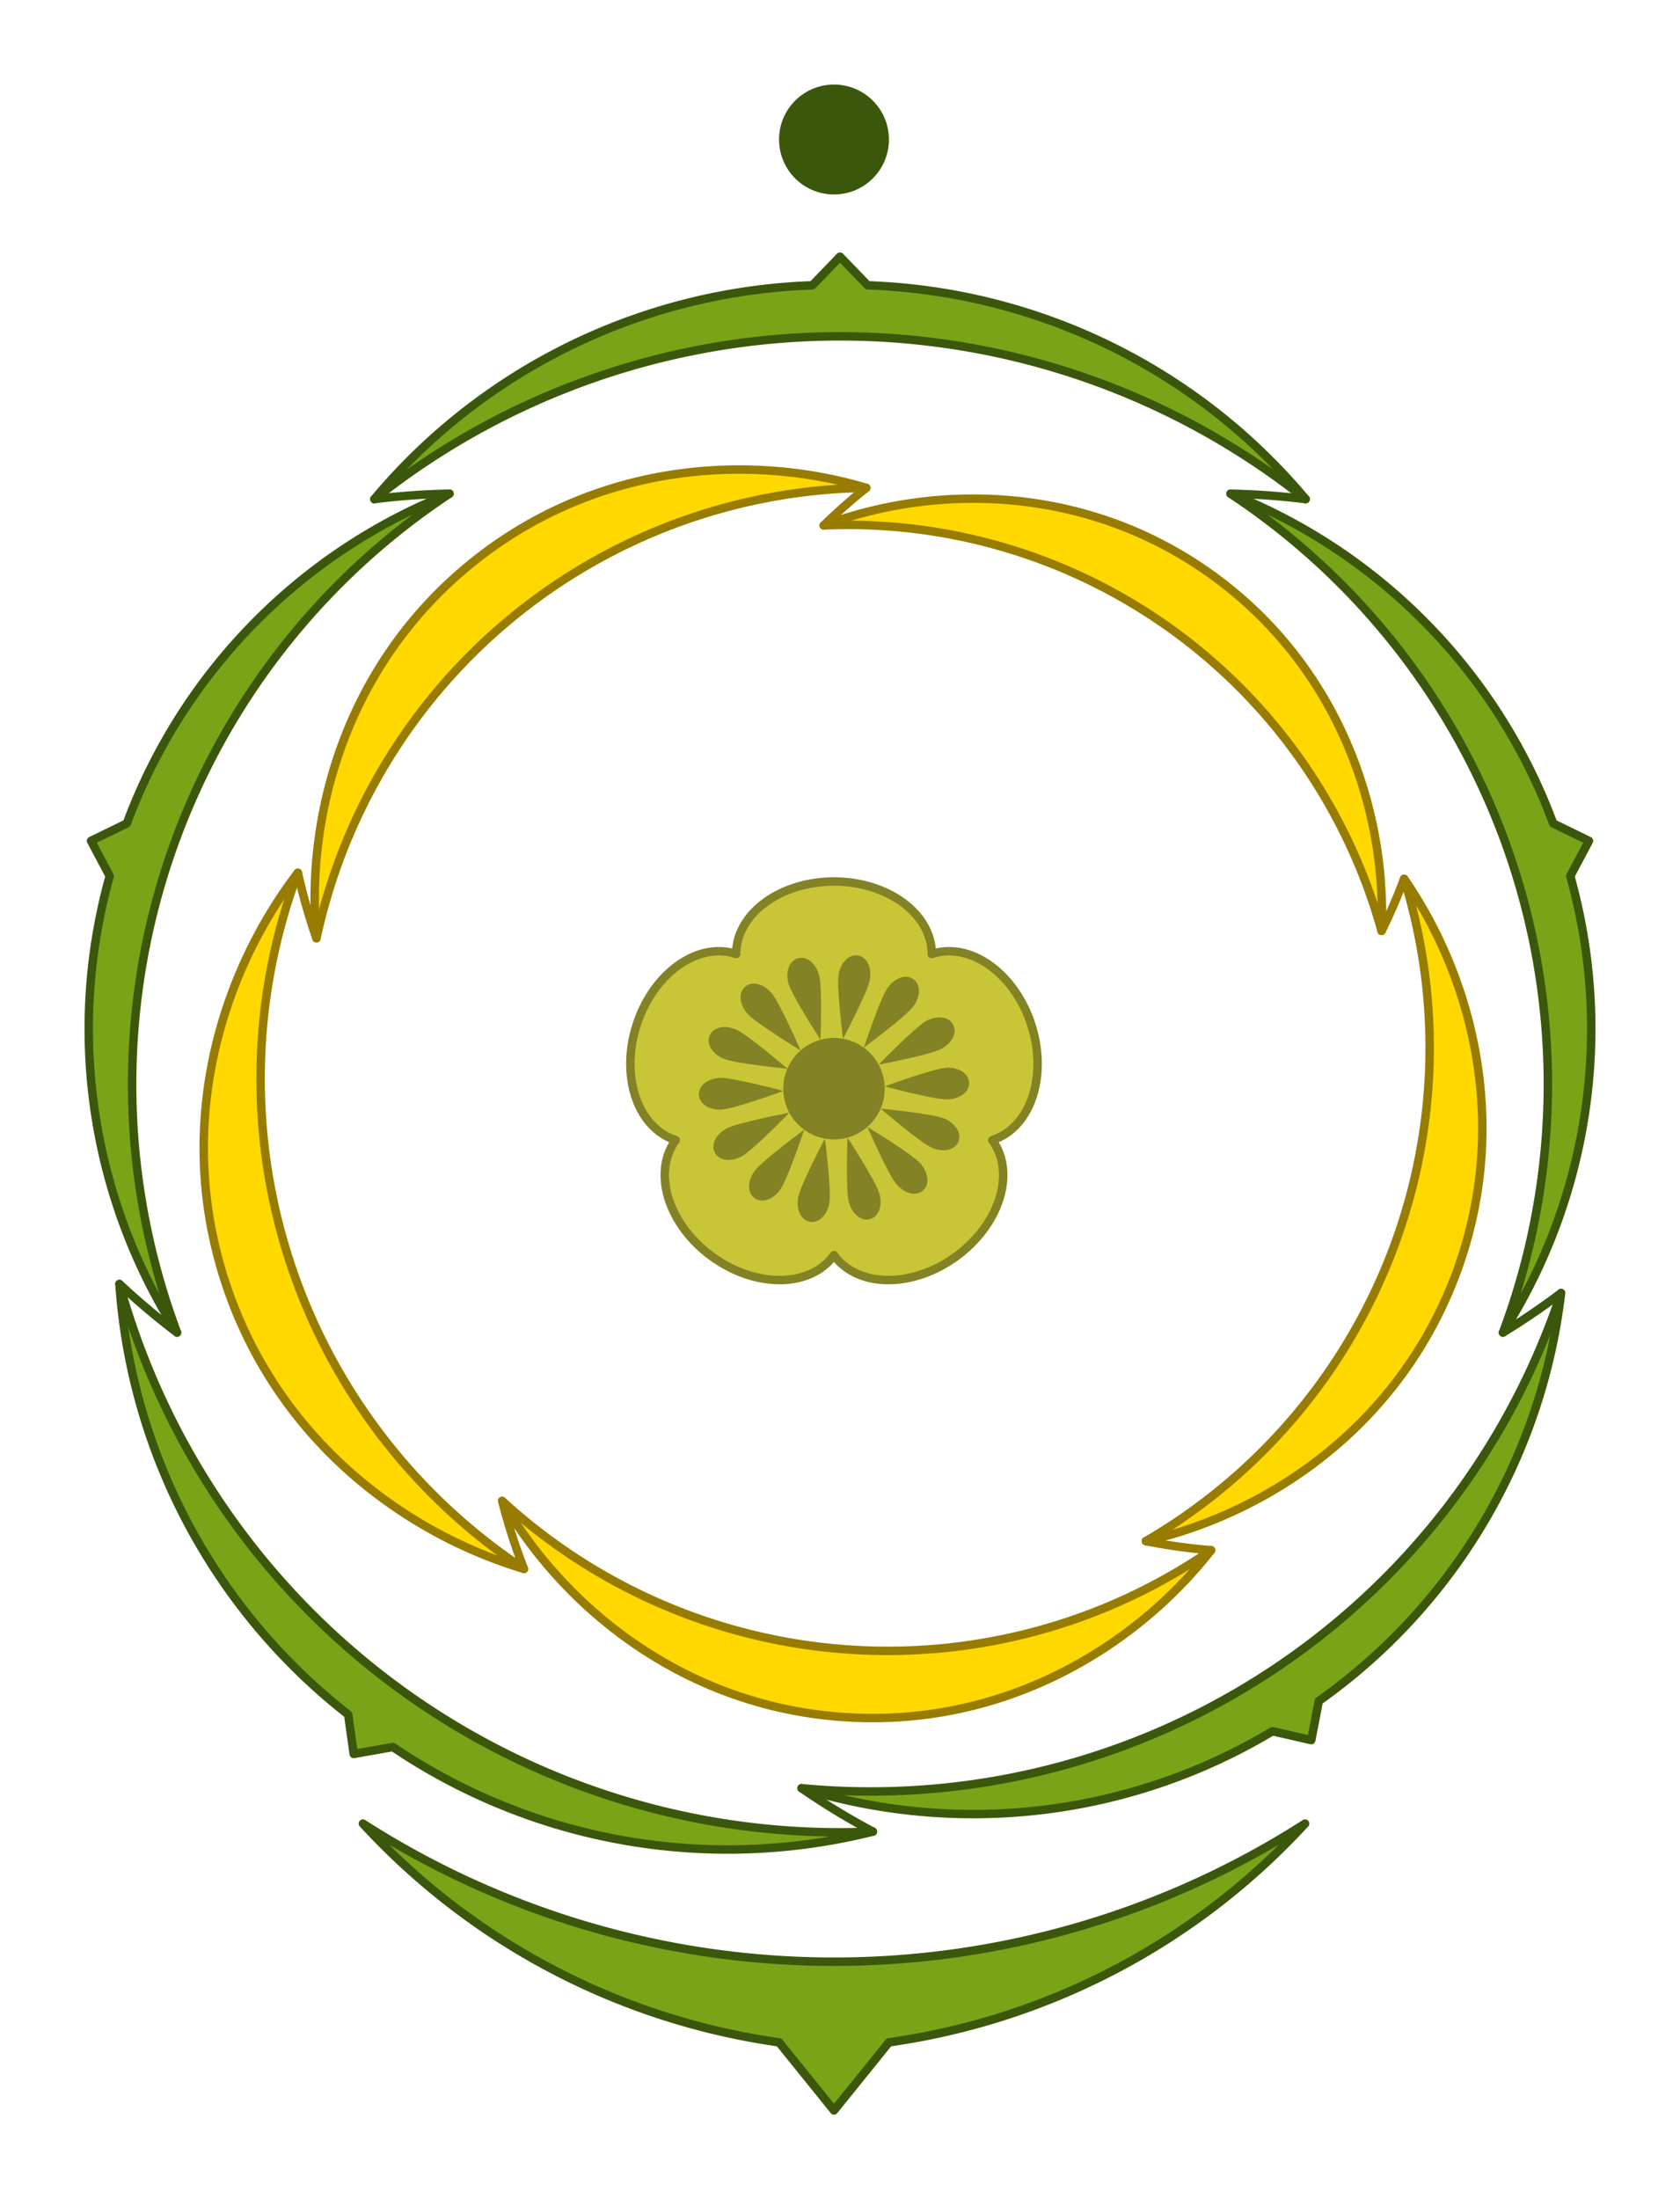 <?xml version="1.2" encoding="UTF-8" standalone="no"?>
<svg
   xmlns:dc="http://purl.org/dc/elements/1.2/"
   xmlns:cc="http://creativecommons.org/ns#"
   xmlns:rdf="http://www.w3.org/1999/02/22-rdf-syntax-ns#"
   xmlns:svg="http://www.w3.org/2000/svg"
   xmlns="http://www.w3.org/2000/svg"
   xmlns:xlink="http://www.w3.org/1999/xlink"
   xmlns:sodipodi="http://sodipodi.sourceforge.net/DTD/sodipodi-0.dtd"
   xmlns:inkscape="http://www.inkscape.org/namespaces/inkscape"
   height="520.176"
   width="397.527"
   version="1.2"
   id="svg266"
   sodipodi:docname="Primula veris floral diagram.svg"
   inkscape:version="1.0.2 (e86c870879, 2021-01-15, custom)">
  <defs
     id="defs270" />
  <sodipodi:namedview
     pagecolor="#ffffff"
     bordercolor="#666666"
     borderopacity="1"
     objecttolerance="10"
     gridtolerance="10"
     guidetolerance="10"
     inkscape:pageopacity="0"
     inkscape:pageshadow="2"
     inkscape:window-width="1920"
     inkscape:window-height="1017"
     id="namedview268"
     showgrid="false"
     lock-margins="true"
     fit-margin-top="20"
     fit-margin-left="20"
     fit-margin-right="20"
     fit-margin-bottom="20"
     inkscape:zoom="0.61916667"
     inkscape:cx="52.419465"
     inkscape:cy="151.80766"
     inkscape:window-x="-8"
     inkscape:window-y="32"
     inkscape:window-maximized="1"
     inkscape:current-layer="vrstva" />
  <!-- květní diagram vygenerovaný webovou aplikací od Tomáše Keberta, která byla vytvořena v rámci bakalářské práce na Pedagogické fakultě Univerzity Karlovy -->
  <!-- floral diagram generated by a web application made by Tomáš Kebert, which was created as a part of bachelor thesis on the Faculty of Pedagogy, Charles University in Prague -->
  <!-- https://sites.google.com/site/kvetnidiagramy/ -->
  <g
     id="vrstva"
     inkscape:groupmode="layer"
     transform="translate(-102.659,-42.5)">
    <!-- <circle cx="300" cy="300" r="150" style="fill: grey;" /> -->
    <!-- nadpisy klonovaných součástí -->
    <defs
       id="defs37">
      <pattern
         id="srafovani_pestik"
         height="7"
         width="10"
         patternUnits="userSpaceOnUse">
        <rect
           height="10"
           width="10"
           y="0"
           x="0"
           style="fill: ;"
           id="rect32" />
        <rect
           height="2"
           width="10"
           y="0"
           x="0"
           style="fill: #c8c637;"
           id="rect34" />
      </pattern>
    </defs>
    <g
       transform="translate(1.423,-1.022)"
       id="g52">
      <path
         d="M 189.815,161.578 A 141.538,141.538 0 0 1 293.455,111.011 L 300,104.233 306.545,111.011 A 141.538,141.538 0 0 1 410.185,161.578 176.922,176.922 0 0 0 189.815,161.578 Z"
         style="fill:#7aa417;stroke:#3b570b;stroke-width:2;stroke-linecap:round;stroke-linejoin:round"
         id="path39" />
      <path
         d="M 392.401,160.292 A 134,134 0 0 1 468.756,238.286 L 477.224,242.416 472.801,250.736 A 134,134 0 0 1 456.872,358.714 167.5,167.5 0 0 0 392.401,160.292 Z"
         style="fill:#7aa417;stroke:#3b570b;stroke-width:2;stroke-linecap:round;stroke-linejoin:round"
         id="path41" />
      <path
         d="M 470.614,349.366 A 137.769,137.769 0 0 1 413.295,445.857 L 411.512,455.109 402.328,453.005 A 137.769,137.769 0 0 1 290.909,466.486 172.211,172.211 0 0 0 470.614,349.366 Z"
         style="fill:#7aa417;stroke:#3b570b;stroke-width:2;stroke-linecap:round;stroke-linejoin:round"
         id="path43" />
      <path
         d="M 307.779,476.751 A 141.538,141.538 0 0 1 194.21,456.743 L 184.931,458.379 183.62,449.048 A 141.538,141.538 0 0 1 129.496,347.221 176.922,176.922 0 0 0 307.779,476.751 Z"
         style="fill:#7aa417;stroke:#3b570b;stroke-width:2;stroke-linecap:round;stroke-linejoin:round"
         id="path45" />
      <path
         d="M 143.128,358.714 A 134,134 0 0 1 127.199,250.736 L 122.776,242.416 131.244,238.286 A 134,134 0 0 1 207.599,160.292 167.5,167.5 0 0 0 143.128,358.714 Z"
         style="fill:#7aa417;stroke:#3b570b;stroke-width:2;stroke-linecap:round;stroke-linejoin:round"
         id="path47" />
      <path
         d=""
         style="fill:#7aa417;stroke:#3b570b;stroke-width:2;stroke-linecap:round;stroke-linejoin:round"
         id="path49" />
      <path
         id="spojeni"
         d="M 410.185,161.578 A 176.922,176.922 0 0 0 392.401,160.292 M 456.872,358.714 A 167.5,167.5 0 0 0 470.614,349.366 M 290.909,466.486 A 172.211,172.211 0 0 0 307.779,476.751 M 129.496,347.221 A 176.922,176.922 0 0 0 143.128,358.714 M 207.599,160.292 A 167.5,167.5 0 0 0 189.815,161.578"
         style="fill:none;stroke:#3b570b;stroke-width:2;stroke-linecap:round;stroke-linejoin:round" />
    </g>
    <g
       transform="translate(3.327,-2.35)"
       id="g73">
      <path
         d="M 294.24,169.131 C 321.018,159.122 356.725,159.495 386.412,181.064 416.099,202.633 427.487,236.477 426.243,265.037 A 130.996,130.996 0 0 0 294.24,169.131 Z"
         style="fill:#ffd800;stroke:#977c00;stroke-width:2;stroke-linecap:round;stroke-linejoin:round"
         id="path54" />
      <path
         d="M 431.582,252.713 C 448.209,276.831 457.06,312.308 443.315,347.539 429.57,382.77 399.033,402.881 370.467,409.367 A 135,135 0 0 0 431.582,252.713 Z"
         style="fill:#ffd800;stroke:#977c00;stroke-width:2;stroke-linecap:round;stroke-linejoin:round"
         id="path56" />
      <path
         d="M 385.911,411.522 C 367.844,434.58 336.616,453.601 298.89,450.979 261.164,448.358 232.866,425.201 218.162,399.865 A 135,135 0 0 0 385.911,411.522 Z"
         style="fill:#ffd800;stroke:#977c00;stroke-width:2;stroke-linecap:round;stroke-linejoin:round"
         id="path58" />
      <path
         d="M 223.319,415.941 C 194.578,407.332 164.598,384.937 152.565,347.905 140.532,310.872 151.624,275.132 169.815,251.274 A 139.004,139.004 0 0 0 223.319,415.941 Z"
         style="fill:#ffd800;stroke:#977c00;stroke-width:2;stroke-linecap:round;stroke-linejoin:round"
         id="path60" />
      <path
         d="M 174.211,266.778 C 171.552,237.606 181.242,202.349 210.501,178.39 239.76,154.431 276.236,151.885 304.311,160.245 A 135,135 0 0 0 174.211,266.778 Z"
         style="fill:#ffd800;stroke:#977c00;stroke-width:2;stroke-linecap:round;stroke-linejoin:round"
         id="path62" />
      <path
         d=""
         style="fill:#ffd800;stroke:#977c00;stroke-width:2;stroke-linecap:round;stroke-linejoin:round"
         id="path64" />
      <path
         id="path66"
         d="M 426.243,265.037 A 130.996,130.996 0 0 0 431.582,252.713 M 370.467,409.367 A 135,135 0 0 0 385.911,411.522 M 218.162,399.865 A 135,135 0 0 0 223.319,415.941 M 169.815,251.274 A 139.004,139.004 0 0 0 174.211,266.778 M 304.311,160.245 A 135,135 0 0 0 294.24,169.131"
         style="fill:none;stroke:#977c00;stroke-width:2;stroke-linecap:round;stroke-linejoin:round" />
      <defs
         id="defs71">
        <clipPath
           id="orezspojeni">
          <path
             d="M 294.24,169.131 A 130.996,130.996 0 0 1 426.243,265.037 130.996,130.996 0 0 1 431.582,252.713 135,135 0 0 1 370.467,409.367 135,135 0 0 1 385.911,411.522 135,135 0 0 1 218.162,399.865 135,135 0 0 1 223.319,415.941 139.004,139.004 0 0 1 169.815,251.274 139.004,139.004 0 0 1 174.211,266.778 135,135 0 0 1 304.311,160.245 135,135 0 0 1 294.24,169.131 Z"
             transform="translate(3.327,-2.35)"
             id="path68" />
        </clipPath>
      </defs>
    </g>
    <!-- PESTÍK -->
    <g
       transform="rotate(-90,165,-315)"
       id="g92">
      <g
         id="nektariumkal">
        <circle
           cx="0"
           cy="0"
           style="fill:#e4ed2f;stroke:#848a16;stroke-width:2"
           id="ellipse89"
           r="10" />
      </g>
    </g>
    <g
       transform="rotate(-90,205,-355)"
       id="g97">
      <g
         id="nektarium">
        <circle
           cx="0"
           cy="0"
           style="fill:#e4ed2f;stroke:#848a16;stroke-width:2"
           id="ellipse94"
           r="10" />
      </g>
    </g>
    <g
       transform="rotate(-90,5,-155)"
       id="g110">
      <g
         id="tycinky"
         transform="scale(1.2)">
        <path
           d="M -0.959,-5.719 C -3.167,-5.719 -4.953,-3.154 -4.953,0 -4.953,3.154 -3.167,5.719 -0.959,5.719 1.25,5.719 3.036,3.154 3.036,0 3.036,-3.154 1.25,-5.719 -0.959,-5.719 Z"
           style="fill:#977c00"
           id="path99" />
        <path
           d="M 4.761,-12.172 C 1.812,-12.172 -0.575,-9.786 -0.575,-6.837 -0.575,-3.888 1.812,-1.502 4.761,-1.502 7.711,-1.502 10.098,-3.888 10.098,-6.837 10.098,-9.786 7.711,-12.172 4.761,-12.172 Z"
           style="fill:#ffd800;stroke:#977c00;stroke-width:1.667;stroke-linejoin:round"
           id="path101" />
        <path
           d="M -5.273,-9.904 C -7.949,-9.904 -10.098,-7.723 -10.098,-5.048 -10.098,-2.373 -7.949,-0.224 -5.273,-0.224 -2.597,-0.224 -0.415,-2.373 -0.415,-5.048 -0.415,-7.723 -2.597,-9.904 -5.273,-9.904 Z"
           style="fill:#ffd800;stroke:#977c00;stroke-width:1.667;stroke-linejoin:round"
           id="path103" />
        <path
           d="M -5.273,0.224 C -7.949,0.224 -10.098,2.373 -10.098,5.048 -10.098,7.723 -7.949,9.904 -5.273,9.904 -2.597,9.904 -0.415,7.723 -0.415,5.048 -0.415,2.373 -2.597,0.224 -5.273,0.224 Z"
           style="fill:#ffd800;stroke:#977c00;stroke-width:1.667;stroke-linejoin:round"
           id="path105" />
        <path
           d="M 4.761,1.502 C 1.812,1.502 -0.575,3.888 -0.575,6.837 -0.575,9.786 1.812,12.172 4.761,12.172 7.711,12.172 10.098,9.786 10.098,6.837 10.098,3.888 7.711,1.502 4.761,1.502 Z"
           style="fill:#ffd800;stroke:#977c00;stroke-width:1.667;stroke-linejoin:round"
           id="path107" />
      </g>
    </g>
    <g
       transform="rotate(-90,45,-195)"
       id="g117">
      <g
         id="staminodium"
         transform="scale(1.2)">
        <path
           d="M 12,0 A 12,12 0 1 1 -12,0 12,12 0 1 1 12,0 Z"
           style="fill:#ffd800;stroke:#977c00;stroke-width:1.667;stroke-linejoin:round"
           id="path112" />
        <circle
           cx="0"
           cy="0"
           r="4.5"
           style="fill:#977c00"
           id="circle114" />
      </g>
    </g>
    <g
       transform="rotate(-90,85,-235)"
       id="g124">
      <g
         id="staminek"
         transform="scale(1.2)">
        <path
           d="M 12,0 A 12,12 0 1 1 -12,0 12,12 0 1 1 12,0 Z"
           style="fill:#e4ed2f;stroke:#848a16;stroke-width:1.667;stroke-linejoin:round"
           id="path119" />
        <circle
           cx="0"
           cy="0"
           r="4.5"
           style="fill:#848a16"
           id="circle121" />
      </g>
    </g>
    <g
       transform="rotate(-90,125,-275)"
       id="g129">
      <g
         id="tycvyn"
         transform="scale(1.2)"
         style="fill:#977c00;stroke:none;stroke-width:1.667;stroke-linecap:round;stroke-linejoin:round">
        <path
           transform="translate(-75,-75)"
           d="M 86,75 77.967,76.713 80.5,84.526 75,78.427 69.5,84.526 72.033,76.713 64,75 72.033,73.287 69.5,65.474 75,71.573 80.5,65.474 77.967,73.287 Z"
           id="path126" />
      </g>
    </g>

    <!-- VAJÍČKA II -->
    <g
       transform="rotate(-90,-35,-115)"
       id="g156">
      <g
         id="vajicko">
        <path
           d="M 14.815,-3.75 C 11.852,-3.75 0,0 0,0 0,0 11.852,3.75 14.815,3.75 17.778,3.75 20,2.133 20,0 20,-2.133 17.778,-3.75 14.815,-3.75 Z"
           style="fill:#838224"
           id="path153" />
      </g>
    </g>
    <g
       transform="translate(-240,-200)"
       id="g161">
      <g
         id="vajickootoc"
         transform="scale(1,-1)">
        <use
           xlink:href="#vajicko"
           x="0"
           y="0"
           id="use158"
           width="100%"
           height="100%" />
      </g>
    </g>
    <g
       transform="translate(-240,-200)"
       id="g192">
      <g
         id="vajicka">
        <use
           xlink:href="#vajicko"
           x="-19.713"
           y="-9.193"
           transform="rotate(-130,-19.713,-9.193)"
           id="use163"
           width="100%"
           height="100%" />
        <use
           xlink:href="#vajicko"
           x="-16.104"
           y="-11.276"
           transform="rotate(-110,-16.104,-11.276)"
           id="use165"
           width="100%"
           height="100%" />
        <use
           xlink:href="#vajicko"
           x="-12"
           y="-12"
           transform="rotate(-90,-12,-12)"
           id="use167"
           width="100%"
           height="100%" />
        <use
           xlink:href="#vajicko"
           x="-7.896"
           y="-11.276"
           transform="rotate(-70,-7.896,-11.276)"
           id="use169"
           width="100%"
           height="100%" />
        <use
           xlink:href="#vajicko"
           x="-4.287"
           y="-9.193"
           transform="rotate(-50,-4.287,-9.193)"
           id="use171"
           width="100%"
           height="100%" />
        <use
           xlink:href="#vajicko"
           x="-1.608"
           y="-6"
           transform="rotate(-30,-1.608,-6)"
           id="use173"
           width="100%"
           height="100%" />
        <use
           xlink:href="#vajicko"
           x="-0.182"
           y="-2.084"
           transform="rotate(-10,-0.182,-2.084)"
           id="use175"
           width="100%"
           height="100%" />
        <use
           xlink:href="#vajickootoc"
           x="-0.182"
           y="2.084"
           transform="rotate(10,-0.182,2.084)"
           id="use177"
           width="100%"
           height="100%" />
        <use
           xlink:href="#vajickootoc"
           x="-1.608"
           y="6"
           transform="rotate(30,-1.608,6)"
           id="use179"
           width="100%"
           height="100%" />
        <use
           xlink:href="#vajickootoc"
           x="-4.287"
           y="9.193"
           transform="rotate(50,-4.287,9.193)"
           id="use181"
           width="100%"
           height="100%" />
        <use
           xlink:href="#vajickootoc"
           x="-7.896"
           y="11.276"
           transform="rotate(70,-7.896,11.276)"
           id="use183"
           width="100%"
           height="100%" />
        <use
           xlink:href="#vajickootoc"
           x="-12"
           y="12"
           transform="rotate(90,-12,12)"
           id="use185"
           width="100%"
           height="100%" />
        <use
           xlink:href="#vajickootoc"
           x="-16.104"
           y="11.276"
           transform="rotate(110,-16.104,11.276)"
           id="use187"
           width="100%"
           height="100%" />
        <use
           xlink:href="#vajickootoc"
           x="-19.713"
           y="9.193"
           transform="rotate(130,-19.713,9.193)"
           id="use189"
           width="100%"
           height="100%" />
      </g>
    </g>
    <g
       transform="rotate(-90,-75,-75)"
       id="g207">
      <g
         id="pesnes">
        <path
           style="fill:#c8c637;stroke:none"
           d="M -13.469,0.5 C -17.134,0.5 -19.9,3.432 -18.031,6.906 -15.691,11.258 -7.404,14 0,14 11.046,14 20,7.732 20,0 20,-7.732 11.046,-14 0,-14 -7.404,-14 -15.691,-11.258 -18.031,-6.906 -19.9,-3.432 -17.134,-0.5 -13.469,-0.5 Z"
           id="path194" />
        <path
           style="fill:none;stroke:none;stroke-width:6;stroke-linecap:round;stroke-linejoin:round"
           d="M -13.469,0.5 C -17.134,0.5 -19.9,3.432 -18.031,6.906 -15.691,11.258 -7.404,14 0,14 11.046,14 20,7.732 20,0 20,-7.732 11.046,-14 0,-14 -7.404,-14 -15.691,-11.258 -18.031,-6.906 -19.9,-3.432 -17.134,-0.5 -13.469,-0.5 Z"
           id="path196" />
        <path
           style="fill:none;stroke:#838224;stroke-width:2;stroke-linecap:round;stroke-linejoin:round"
           d="M -13.469,0.5 C -17.134,0.5 -19.9,3.432 -18.031,6.906 -15.691,11.258 -7.404,14 0,14 11.046,14 20,7.732 20,0 20,-7.732 11.046,-14 0,-14 -7.404,-14 -15.691,-11.258 -18.031,-6.906 -19.9,-3.432 -17.134,-0.5 -13.469,-0.5 Z"
           id="path198" />
        <use
           xlink:href="#vajicka"
           x="-7"
           y="0"
           id="use200"
           width="100%"
           height="100%" />
        <path
           style="fill:none;stroke:#838224;stroke-width:3;stroke-linecap:round"
           d="M -13,0 H -8"
           id="path202" />
        <path
           style="fill:none;stroke:#838224;stroke-width:3;stroke-linecap:round"
           d="M -6.867,-4.5 C -6.867,-4.5 -8,-1.547 -8,0 -8,1.547 -6.867,4.5 -6.867,4.5"
           id="path204" />
      </g>
    </g>
    <path
       d="M 300,339.376 A 17.144,23.145 126 1 1 262.551,312.168 17.144,23.145 -162 1 1 276.855,268.144 17.144,23.145 -90 1 1 323.145,268.144 17.144,23.145 -18 1 1 337.449,312.168 17.144,23.145 54 1 1 300,339.376 Z"
       style="fill:#c8c637;stroke:#838224;stroke-width:2;stroke-linejoin:round"
       id="path209" />
    <defs
       id="defs214">
      <clipPath
         clipPathUnits="userSpaceOnUse"
         id="orez">
        <path
           d="M 300,339.376 A 17.144,23.145 126 1 1 262.551,312.168 17.144,23.145 -162 1 1 276.855,268.144 17.144,23.145 -90 1 1 323.145,268.144 17.144,23.145 -18 1 1 337.449,312.168 17.144,23.145 54 1 1 300,339.376 Z"
           style="fill:#ffffff"
           id="path211" />
      </clipPath>
    </defs>
    <circle
       cx="300"
       cy="300"
       r="12"
       style="fill:#838224"
       id="circle216" />
    <g
       clip-path="url(#orez)"
       id="g218" />
    <g
       clip-path="url(#orez)"
       id="g248">
      <use
         xlink:href="#vajicko"
         x="292.947"
         y="309.708"
         transform="rotate(126,292.947,309.708)"
         id="use220"
         width="100%"
         height="100%" />
      <use
         xlink:href="#vajicko"
         x="289.433"
         y="305.686"
         transform="rotate(151.714,289.433,305.686)"
         id="use222"
         width="100%"
         height="100%" />
      <use
         xlink:href="#vajicko"
         x="288.012"
         y="300.538"
         transform="rotate(177.429,288.012,300.538)"
         id="use224"
         width="100%"
         height="100%" />
      <use
         xlink:href="#vajicko"
         x="288.966"
         y="295.284"
         transform="rotate(-156.857,288.966,295.284)"
         id="use226"
         width="100%"
         height="100%" />
      <use
         xlink:href="#vajicko"
         x="292.105"
         y="290.963"
         transform="rotate(-131.143,292.105,290.963)"
         id="use228"
         width="100%"
         height="100%" />
      <use
         xlink:href="#vajicko"
         x="296.808"
         y="288.432"
         transform="rotate(-105.429,296.808,288.432)"
         id="use230"
         width="100%"
         height="100%" />
      <use
         xlink:href="#vajicko"
         x="302.143"
         y="288.193"
         transform="rotate(-79.714,302.143,288.193)"
         id="use232"
         width="100%"
         height="100%" />
      <use
         xlink:href="#vajicko"
         x="307.053"
         y="290.292"
         transform="rotate(-54,307.053,290.292)"
         id="use234"
         width="100%"
         height="100%" />
      <use
         xlink:href="#vajicko"
         x="310.567"
         y="294.314"
         transform="rotate(-28.286,310.567,294.314)"
         id="use236"
         width="100%"
         height="100%" />
      <use
         xlink:href="#vajicko"
         x="311.988"
         y="299.462"
         transform="rotate(-2.571,311.988,299.462)"
         id="use238"
         width="100%"
         height="100%" />
      <use
         xlink:href="#vajicko"
         x="311.034"
         y="304.716"
         transform="rotate(23.143,311.034,304.716)"
         id="use240"
         width="100%"
         height="100%" />
      <use
         xlink:href="#vajicko"
         x="307.895"
         y="309.037"
         transform="rotate(48.857,307.895,309.037)"
         id="use242"
         width="100%"
         height="100%" />
      <use
         xlink:href="#vajicko"
         x="303.192"
         y="311.568"
         transform="rotate(74.571,303.192,311.568)"
         id="use244"
         width="100%"
         height="100%" />
      <use
         xlink:href="#vajicko"
         x="297.857"
         y="311.807"
         transform="rotate(100.286,297.857,311.807)"
         id="use246"
         width="100%"
         height="100%" />
    </g>
    <path
       d=""
       transform="rotate(90,-26.25,326.25)"
       style="fill:#838224;stroke:none"
       id="path250" />
    <path
       d=""
       transform="rotate(162,99.992,177.915)"
       style="fill:#838224;stroke:none"
       id="path252" />
    <path
       d=""
       transform="rotate(-126,200.179,60.196)"
       style="fill:#838224;stroke:none"
       id="path254" />
    <path
       d=""
       transform="rotate(-54,418.142,-195.91)"
       style="fill:#838224;stroke:none"
       id="path256" />
    <path
       d=""
       transform="rotate(18,-823.313,1262.799)"
       style="fill:#838224;stroke:none"
       id="path258" />
    <circle
       id="osa"
       cx="300"
       cy="75.5"
       r="12"
       style="fill:#3b570b;stroke:#3b570b;stroke-width:2" />
    <g
       id="g263">
      <path
         d="M 411.469,473.83 A 165.2,165.2 0 0 1 312.994,525.573 L 300,541.676 287.006,525.573 A 165.2,165.2 0 0 1 188.531,473.83 206.5,206.5 0 0 0 411.469,473.83 Z"
         style="fill:#7aa417;stroke:#3b570b;stroke-width:2;stroke-linecap:round;stroke-linejoin:round"
         id="path261" />
    </g>
  </g>
</svg>
